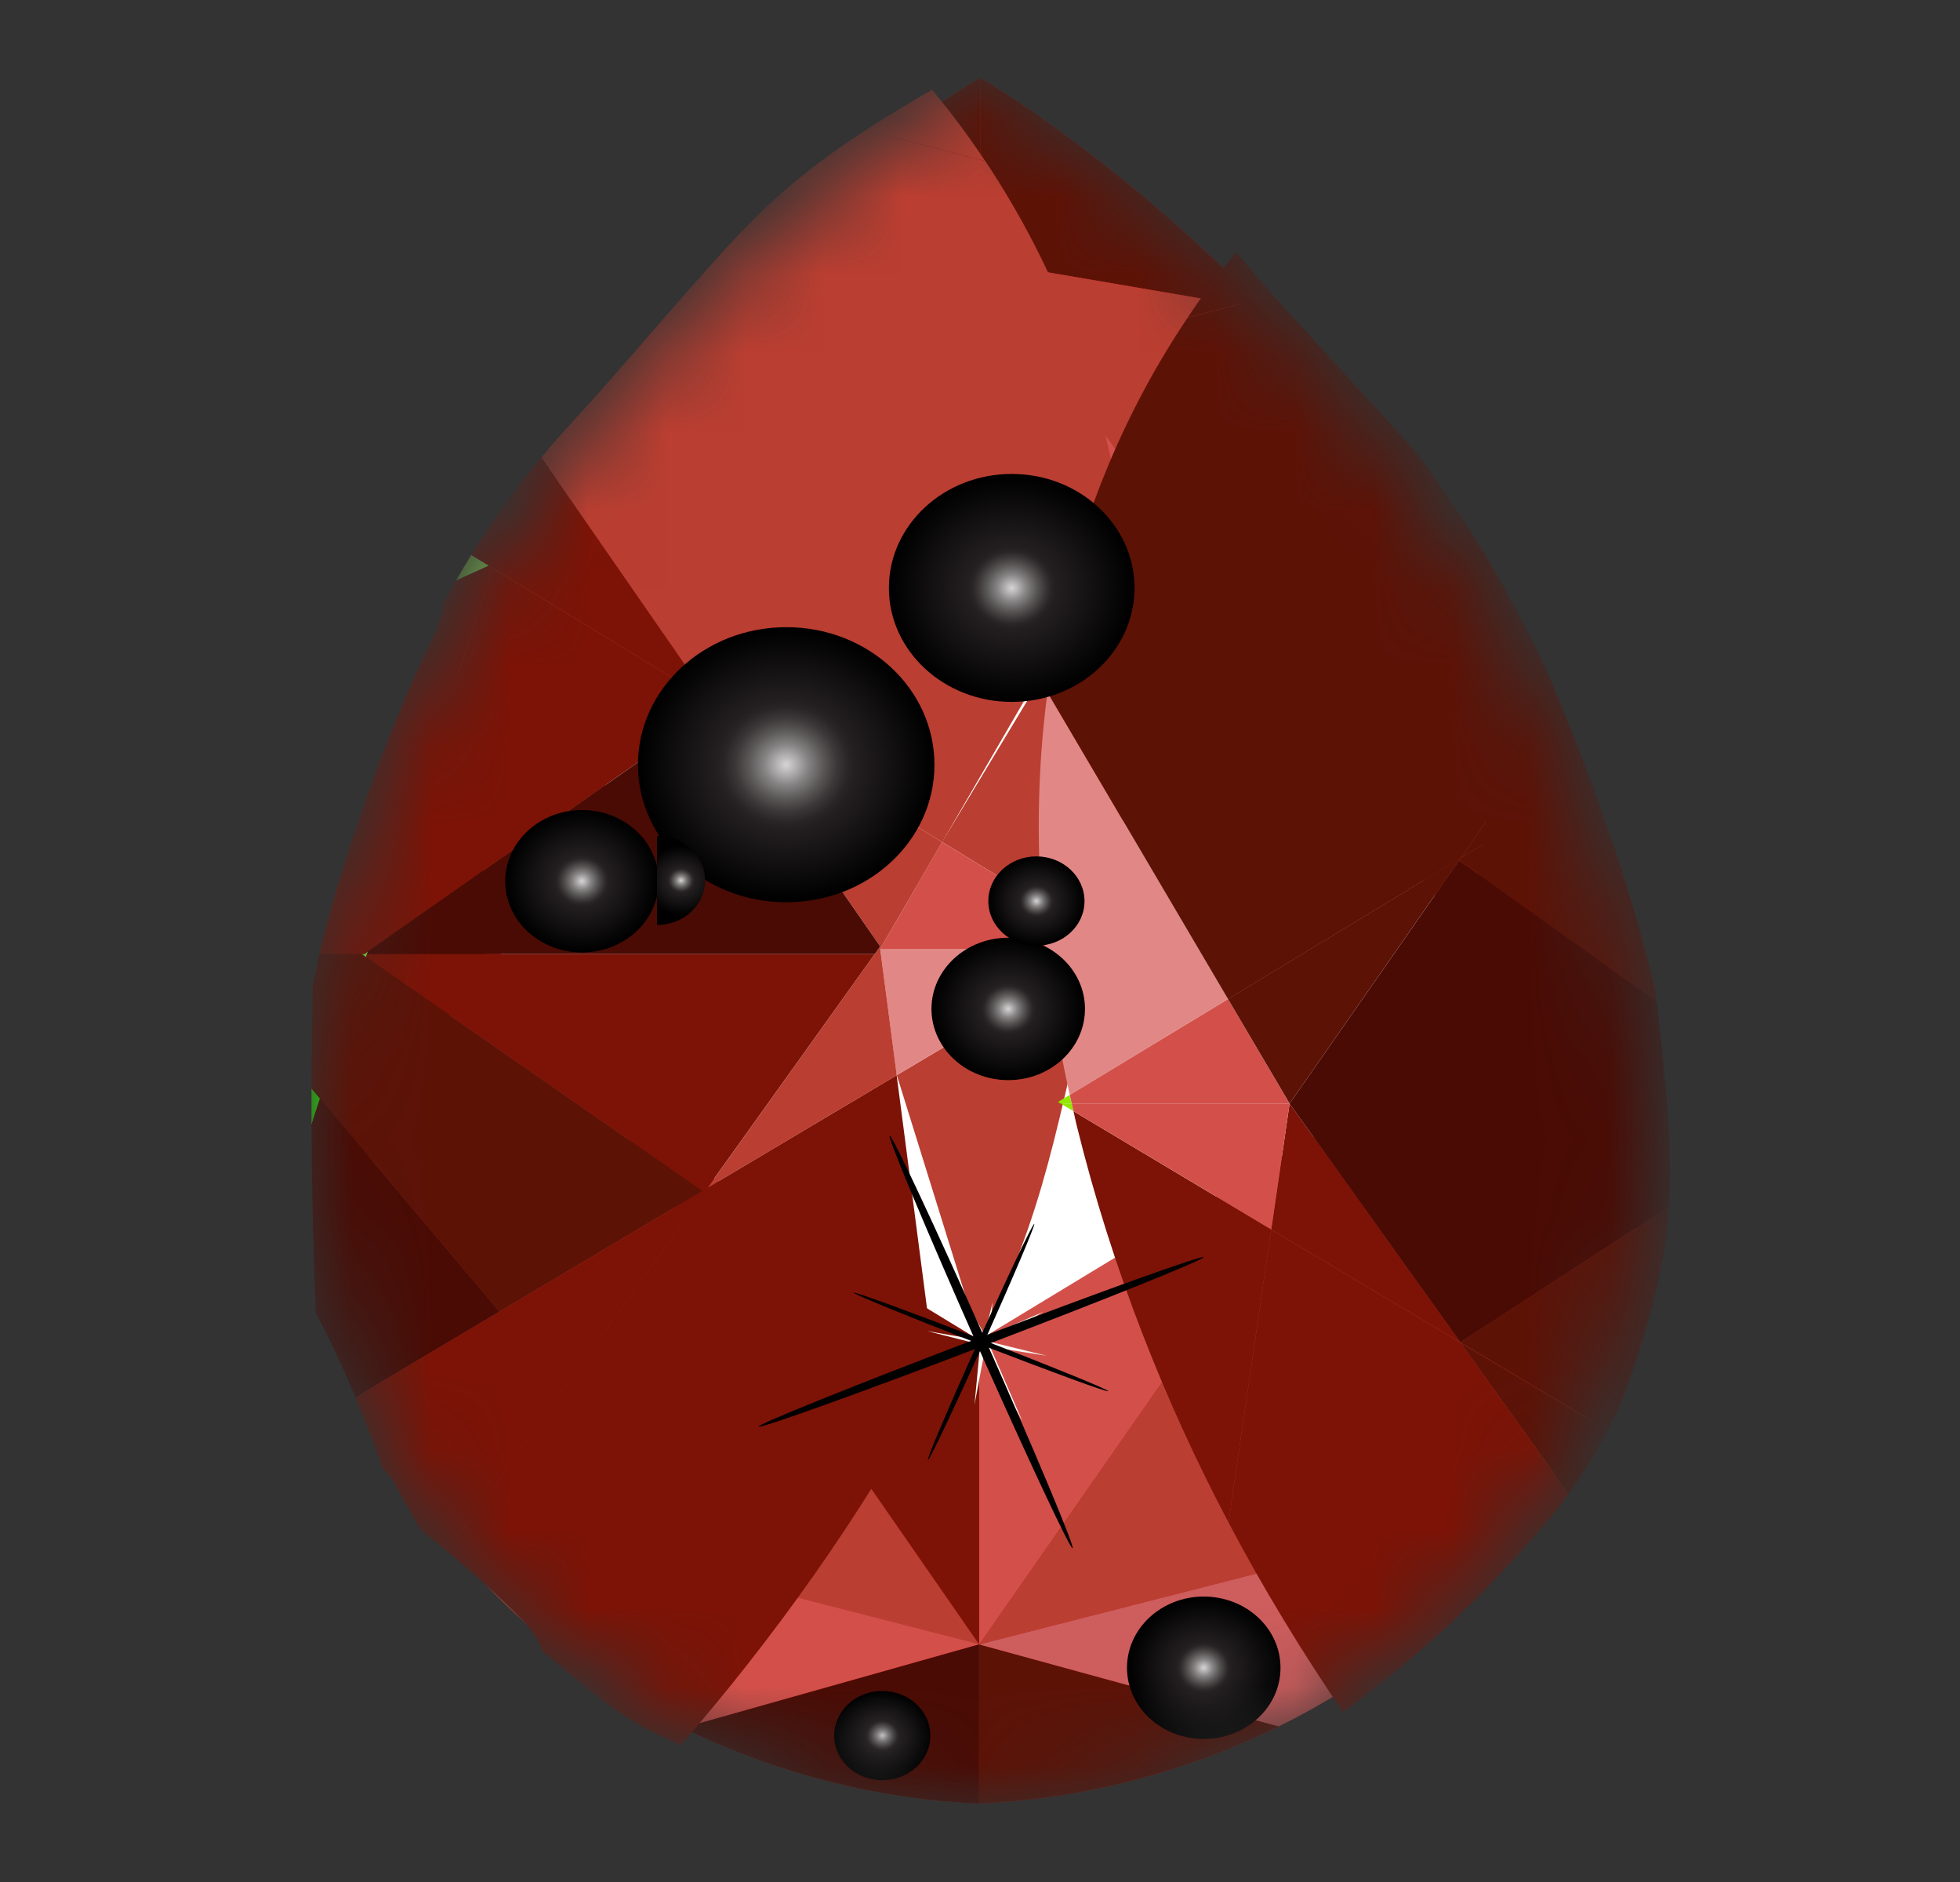 <svg width="25" height="24" viewBox="0 0 25 24" fill="none" xmlns="http://www.w3.org/2000/svg">
<rect x="0" y="0" width="25" height="24" fill="#333333" stroke="none"/>
<mask id="mask0_201_6694" style="mask-type:luminance" maskUnits="userSpaceOnUse" x="4" y="1" width="17" height="22">
<path d="M20.721 12.1L20.688 11.953C20.678 11.912 20.669 11.872 20.659 11.831C20.336 10.512 19.853 9.312 19.282 8.23C18.366 6.493 17.221 5.062 16.135 3.946C14.491 2.256 12.982 1.284 12.605 1.054C12.546 1.018 12.502 1 12.502 1C12.502 1 12.457 1.017 12.4 1.053C12.029 1.279 10.535 2.241 8.9 3.913C7.828 5.01 6.695 6.413 5.779 8.118C5.183 9.228 4.678 10.467 4.344 11.831C4.335 11.866 4.327 11.901 4.319 11.936L4.285 12.088C3.98 13.447 3.931 14.685 4.084 15.796C4.261 17.076 4.706 18.189 5.335 19.134C6.189 20.417 7.382 21.387 8.71 22.035C9.91 22.622 11.221 22.946 12.488 23C13.767 22.946 15.094 22.616 16.308 22.017C17.621 21.369 18.803 20.407 19.651 19.141C20.294 18.182 20.747 17.05 20.92 15.747C21.067 14.651 21.017 13.435 20.719 12.102L20.721 12.1Z" fill="white"/>
</mask>
<g mask="url(#mask0_201_6694)">
<path d="M20.721 12.1L20.827 12.037L20.802 12.022L20.688 11.953C20.678 11.912 20.669 11.872 20.659 11.831C20.336 10.512 19.853 9.312 19.282 8.23C18.366 6.493 17.221 5.062 16.135 3.946C14.491 2.256 12.982 1.284 12.605 1.054C12.546 1.018 12.502 1 12.502 1C12.502 1 12.457 1.017 12.4 1.053C12.029 1.279 10.535 2.241 8.9 3.913C7.828 5.01 6.695 6.413 5.779 8.118C5.183 9.228 4.678 10.467 4.344 11.831C4.335 11.866 4.327 11.901 4.319 11.936L4.213 11.999L4.175 12.022L4.285 12.088C3.98 13.447 3.931 14.685 4.084 15.796C4.261 17.076 4.706 18.189 5.335 19.134C6.189 20.417 7.382 21.387 8.71 22.035C9.91 22.622 11.221 22.946 12.488 23C13.767 22.946 15.094 22.616 16.308 22.017C17.621 21.369 18.803 20.407 19.651 19.141C20.294 18.182 20.747 17.05 20.92 15.747C21.067 14.651 21.017 13.435 20.719 12.102L20.721 12.1Z" fill="#C02323"/>
<g style="mix-blend-mode:overlay">
<path d="M5.779 8.118C5.183 9.228 4.678 10.467 4.344 11.831C4.336 11.866 4.327 11.901 4.319 11.936L6.136 10.855L5.779 8.118Z" fill="#5D1206"/>
<path d="M7.85 9.836L12.502 3.333V3.325L8.9 3.913C7.828 5.01 6.695 6.413 5.779 8.118L6.136 10.855L7.848 9.836H7.85Z" fill="#BA3E31"/>
<path d="M12.508 3.326L16.134 3.945C14.491 2.256 12.982 1.284 12.605 1.054C12.546 1.018 12.502 1 12.502 1V3.325H12.507L12.508 3.326Z" fill="#5D1206"/>
<path d="M12.502 1C12.502 1 12.457 1.017 12.4 1.053C12.029 1.279 10.534 2.241 8.9 3.913L12.502 3.325V1Z" fill="#5D1206"/>
<path d="M17.182 9.859L18.895 10.883L19.282 8.23C18.366 6.493 17.221 5.062 16.135 3.946L12.509 3.327L17.182 9.859Z" fill="#BA3E31"/>
<path d="M12.502 3.325V3.334L12.508 3.326L12.502 3.325Z" fill="#92E800"/>
<path d="M20.688 11.954C20.679 11.913 20.669 11.872 20.659 11.831C20.336 10.512 19.853 9.312 19.282 8.23L18.895 10.883L20.687 11.954H20.688Z" fill="#5D1206"/>
<path d="M20.923 15.746C21.07 14.65 21.019 13.434 20.721 12.101L19.288 12.969L20.923 15.746Z" fill="#5D1206"/>
<path d="M12.489 20.97L7.83 14.25L5.725 12.967L4.084 15.797C4.262 17.076 4.706 18.189 5.335 19.135L12.488 20.97H12.489Z" fill="#BA3E31"/>
<path d="M5.336 19.133C6.19 20.415 7.383 21.386 8.711 22.034L12.489 20.968L5.336 19.133Z" fill="#D3504A"/>
<path d="M8.711 22.035C9.912 22.622 11.222 22.947 12.489 23V20.97L8.711 22.035Z" fill="#4A0B04"/>
<path d="M12.489 22.999C13.769 22.945 15.096 22.615 16.309 22.016L12.489 20.97V23V22.999Z" fill="#5D1206"/>
<path d="M12.489 20.97L16.309 22.016C17.622 21.368 18.804 20.407 19.653 19.14L12.489 20.97Z" fill="#CE5D5D"/>
<path d="M4.285 12.089C3.98 13.448 3.931 14.685 4.084 15.797L5.725 12.968L4.285 12.09V12.089Z" fill="#5D1206"/>
<path d="M19.288 12.97L17.178 14.248L12.49 20.97L19.654 19.14C20.296 18.181 20.749 17.049 20.923 15.746L19.288 12.97Z" fill="#BA3E31"/>
<path d="M12.502 3.333L7.85 9.836L12.508 7.066L12.502 3.333Z" fill="#7C1306"/>
<path d="M12.508 3.325V3.326H12.509L12.508 3.325Z" fill="#92E800"/>
<path d="M12.489 20.97L17.177 14.248L12.489 17.089V20.97Z" fill="#D3504A"/>
<path d="M17.182 9.859L12.509 3.326H12.508L12.502 3.333L12.508 7.066L17.182 9.859Z" fill="#D3504A"/>
<path d="M12.489 17.088L7.831 14.249L12.489 20.969V17.088Z" fill="#7C1306"/>
<path d="M20.721 12.101L20.827 12.037L20.802 12.023H20.704C20.71 12.048 20.717 12.075 20.723 12.101H20.721Z" fill="#92E800"/>
<path d="M4.213 11.999L4.175 12.022L4.285 12.088C4.292 12.058 4.298 12.029 4.305 11.999H4.213Z" fill="#92E800"/>
<path d="M20.802 12.022L20.688 11.954C20.694 11.976 20.698 12 20.704 12.022H20.802Z" fill="#92E800"/>
<path d="M4.319 11.937L4.213 12H4.306C4.31 11.978 4.315 11.957 4.321 11.937H4.319Z" fill="#92E800"/>
<path d="M6.287 11.999H4.306C4.299 12.029 4.292 12.059 4.285 12.088L5.725 12.966L6.285 11.999H6.287Z" fill="#5D1206"/>
<path d="M18.895 10.883L17.182 9.859L18.73 12.022L18.895 10.883Z" fill="#BA3E31"/>
<path d="M6.286 11.999L6.137 10.855L4.32 11.936C4.316 11.957 4.311 11.978 4.305 11.999H6.286Z" fill="#5D1206"/>
<path d="M18.73 12.023L19.288 12.97L20.721 12.102C20.716 12.076 20.709 12.049 20.703 12.024H18.73V12.023Z" fill="#5D1206"/>
<path d="M18.73 12.023H20.703C20.698 12 20.692 11.977 20.687 11.954L18.896 10.884L18.73 12.023Z" fill="#5D1206"/>
<path d="M17.177 14.248L19.288 12.97L18.73 12.023L17.177 14.248Z" fill="#BA3E31"/>
<path d="M7.85 9.835L6.137 10.855L6.287 11.999L5.725 12.966L7.831 14.25L6.287 12.022L7.85 9.835Z" fill="#BA3E31"/>
<path d="M17.182 9.86L12.508 7.066L7.85 9.836L6.287 12.022L7.831 14.25L12.489 17.089V16.254V17.089L17.177 14.248L18.73 12.022L17.182 9.86Z" fill="white"/>
</g>
<g style="mix-blend-mode:overlay">
<path d="M12.489 17.089C13.33 15.524 13.491 14.26 13.963 12.338C13.976 12.288 13.986 12.239 13.998 12.19L11.439 13.711L12.49 17.088L12.489 17.089Z" fill="#BA3E31"/>
<path d="M6.665 20.66C6.782 20.779 6.868 20.915 6.921 21.059C7.06 21.175 7.198 21.291 7.339 21.408C7.458 21.507 7.579 21.605 7.704 21.699C7.734 21.721 7.756 21.738 7.771 21.748C7.821 21.783 7.872 21.817 7.921 21.851C8.007 21.907 8.094 21.962 8.181 22.015C8.346 22.097 8.513 22.179 8.68 22.258C9.828 20.936 10.97 19.373 11.939 17.568L11.437 13.712L9.024 15.147L5.704 19.786C6.039 20.063 6.362 20.352 6.664 20.659L6.665 20.66Z" fill="#7C1306"/>
<path d="M11.04 1.661C10.44 2.051 9.919 2.457 9.385 3.031C8.683 3.783 8.012 4.609 7.269 5.416C7.143 5.552 7.023 5.691 6.904 5.834L9.052 8.931L12.018 10.739L14.329 6.754C14.08 4.952 13.454 3.384 12.567 2.053L11.041 1.661H11.04Z" fill="#BA3E31"/>
<path d="M11.639 1.29C11.43 1.415 11.231 1.537 11.04 1.661L12.566 2.053C12.355 1.735 12.128 1.432 11.888 1.144C11.805 1.192 11.722 1.24 11.639 1.29Z" fill="#BA3E31"/>
<path d="M14.046 11.975C14.476 10.061 14.57 8.429 14.353 6.863L12.017 10.737L14.046 11.975Z" fill="#BA3E31"/>
<path d="M5.04 18.931C5.147 19.128 5.257 19.32 5.365 19.514C5.48 19.604 5.594 19.695 5.707 19.788L9.026 15.148L4.534 17.82C4.656 18.119 4.771 18.421 4.881 18.725C4.944 18.785 4.998 18.853 5.041 18.931H5.04Z" fill="#7C1306"/>
<path d="M6.01 7.077L9.051 8.931L6.904 5.833C6.586 6.213 6.289 6.624 6.01 7.077Z" fill="#7C1306"/>
<path d="M11.227 12.1H14.018C14.027 12.058 14.037 12.017 14.046 11.975L12.017 10.737L11.227 12.1Z" fill="#D3504A"/>
<path d="M11.227 12.1L11.437 13.712L13.996 12.19C14.003 12.16 14.009 12.13 14.017 12.1H11.226H11.227Z" fill="#E18886"/>
<path d="M9.025 15.148L11.438 13.712L11.227 12.1L12.017 10.738L9.052 8.931L11.227 12.069L9.025 15.148Z" fill="#BA3E31"/>
<path d="M3.973 13.881C3.973 14.034 3.973 14.188 3.973 14.34C4.009 14.23 4.045 14.119 4.081 14.009L3.973 13.881Z" fill="#2EF007"/>
<path d="M4.615 12.166H4.074C4.047 12.305 4.019 12.443 3.989 12.582C3.981 13.014 3.975 13.448 3.973 13.88L4.081 14.008C4.277 13.408 4.474 12.801 4.669 12.204L4.63 12.177L4.613 12.166H4.615Z" fill="#5D1206"/>
<path d="M4.645 12.166H4.615L4.631 12.178L4.645 12.166Z" fill="#7AEF3F"/>
<path d="M4.692 12.134L4.646 12.166H4.682C4.685 12.156 4.689 12.145 4.692 12.134Z" fill="#7AEF3F"/>
<path d="M4.646 12.167L4.63 12.177L4.669 12.204C4.674 12.191 4.677 12.178 4.682 12.165H4.646V12.167Z" fill="#7AEF3F"/>
<path d="M4.669 12.204L8.959 15.187L9.024 15.148L11.158 12.165H4.682C4.677 12.178 4.674 12.191 4.669 12.204Z" fill="#7C1306"/>
<path d="M4.669 12.204C4.474 12.801 4.276 13.408 4.081 14.008L6.369 16.728L8.959 15.187L4.669 12.204Z" fill="#5D1206"/>
<path d="M4.532 17.821L6.37 16.727L4.082 14.008C4.046 14.118 4.01 14.229 3.974 14.339C3.977 15.141 3.993 15.944 4.029 16.744C4.216 17.094 4.381 17.454 4.532 17.82V17.821Z" fill="#4A0B04"/>
<path d="M6.232 7.213L5.819 7.401C5.786 7.459 5.753 7.516 5.72 7.575C5.701 7.612 5.678 7.646 5.652 7.678C5.637 7.825 5.594 7.973 5.526 8.116C4.931 9.358 4.428 10.738 4.081 12.13C4.079 12.142 4.076 12.153 4.074 12.166H4.646L4.692 12.134C5.319 10.211 5.908 8.394 6.28 7.242L6.232 7.213Z" fill="#7C1306"/>
<path d="M9.121 9.032L9.05 8.931L6.278 7.242C5.908 8.394 5.317 10.21 4.691 12.134L9.12 9.032H9.121Z" fill="#7C1306"/>
<path d="M4.682 12.166H11.158L11.227 12.069L9.121 9.032L4.692 12.134C4.689 12.145 4.685 12.155 4.682 12.166Z" fill="#4A0B04"/>
<path d="M5.819 7.401L6.232 7.213L6.01 7.078C5.945 7.183 5.881 7.291 5.819 7.401Z" fill="#96E45D"/>
</g>
<g style="mix-blend-mode:overlay">
<path d="M19.299 19.896C19.585 19.582 19.792 19.356 20.008 19.051L18.627 17.121L16.214 15.679L15.67 19.416C16.124 20.276 16.618 21.082 17.133 21.836C17.918 21.253 18.651 20.61 19.299 19.896Z" fill="#7C1306"/>
<path d="M13.692 14.17C13.706 14.228 13.717 14.285 13.731 14.343C14.188 16.201 14.866 17.891 15.67 19.415L16.214 15.678L13.691 14.17H13.692Z" fill="#7C1306"/>
<path d="M13.361 8.829C13.155 10.372 13.226 12.085 13.645 13.963L15.664 12.739L13.361 8.829Z" fill="#E18886"/>
<path d="M16.245 3.769C16.083 3.586 15.923 3.402 15.768 3.215C15.55 3.481 15.343 3.759 15.149 4.049L16.245 3.769Z" fill="#5D1206"/>
<path d="M18.635 10.939L19.942 9.065C19.855 8.854 19.767 8.644 19.676 8.435C19.217 7.487 18.681 6.575 18.028 5.731C17.442 5.066 16.827 4.427 16.245 3.77L15.149 4.05C14.243 5.4 13.606 6.995 13.361 8.83L15.664 12.741L18.636 10.94L18.635 10.939Z" fill="#5D1206"/>
<path d="M20.284 9.94C20.175 9.647 20.06 9.355 19.942 9.065L18.635 10.939L20.284 9.94Z" fill="#5D1206"/>
<path d="M20.171 18.812C20.292 18.627 20.406 18.438 20.507 18.244L18.628 17.122L20.009 19.051C20.062 18.977 20.116 18.899 20.171 18.813V18.812Z" fill="#5D1206"/>
<path d="M13.643 13.963L13.495 14.053L13.53 14.074H13.669C13.661 14.037 13.651 14 13.643 13.963Z" fill="#92E800"/>
<path d="M13.53 14.073L13.691 14.17C13.683 14.138 13.676 14.105 13.668 14.073H13.529H13.53Z" fill="#92E800"/>
<path d="M16.215 15.678L18.628 17.12L16.449 14.073L16.215 15.678Z" fill="#7C1306"/>
<path d="M16.449 14.074L15.664 12.74L13.645 13.963C13.653 14 13.662 14.037 13.67 14.074H16.45H16.449Z" fill="#D3504A"/>
<path d="M16.449 14.073H13.669C13.676 14.105 13.684 14.138 13.692 14.17L16.215 15.678L16.449 14.073Z" fill="#D3504A"/>
<path d="M18.635 10.938L15.663 12.739L16.449 14.073L18.635 10.938Z" fill="#5D1206"/>
<path d="M20.507 18.244C20.507 18.244 20.51 18.238 20.511 18.235C20.508 18.24 20.663 17.916 20.589 18.088C20.633 17.987 20.677 17.885 20.716 17.782C20.898 17.303 21.045 16.808 21.154 16.31C21.178 16.196 21.204 16.082 21.224 15.968C21.224 15.966 21.262 15.691 21.255 15.761C21.269 15.637 21.279 15.512 21.287 15.388L18.627 17.119L20.506 18.242L20.507 18.244Z" fill="#5D1206"/>
<path d="M21.131 12.773L18.612 10.972L16.449 14.073L16.518 14.17H21.271C21.238 13.703 21.183 13.238 21.131 12.774V12.773Z" fill="#4A0B04"/>
<path d="M21.287 15.388C21.291 15.326 21.295 15.265 21.298 15.202C21.308 14.858 21.295 14.513 21.271 14.17H16.518L18.628 17.119L21.288 15.388H21.287Z" fill="#4A0B04"/>
<path d="M21.116 12.633C20.897 11.723 20.613 10.823 20.284 9.939L18.635 10.939L18.612 10.972L21.131 12.773C21.126 12.726 21.121 12.679 21.116 12.632V12.633Z" fill="#5D1206"/>
</g>
<path style="mix-blend-mode:color-dodge" d="M11.252 22.702C10.913 22.702 10.64 22.447 10.64 22.134C10.64 21.82 10.913 21.564 11.252 21.564C11.592 21.564 11.867 21.818 11.867 22.134C11.867 22.449 11.592 22.702 11.252 22.702Z" fill="url(#paint0_radial_201_6694)"/>
<path style="mix-blend-mode:color-dodge" d="M7.423 12.146C6.883 12.146 6.444 11.739 6.444 11.238C6.444 10.736 6.883 10.33 7.423 10.33C7.964 10.33 8.402 10.736 8.402 11.238C8.402 11.739 7.963 12.146 7.423 12.146Z" fill="url(#paint1_radial_201_6694)"/>
<path style="mix-blend-mode:color-dodge" d="M15.354 22.176C14.814 22.176 14.375 21.77 14.375 21.268C14.375 20.767 14.814 20.36 15.354 20.36C15.895 20.36 16.333 20.766 16.333 21.268C16.333 21.771 15.894 22.176 15.354 22.176Z" fill="url(#paint2_radial_201_6694)"/>
<path style="mix-blend-mode:color-dodge" d="M12.861 13.774C12.32 13.774 11.881 13.367 11.881 12.866C11.881 12.365 12.32 11.958 12.861 11.958C13.401 11.958 13.839 12.364 13.839 12.866C13.839 13.368 13.4 13.774 12.861 13.774Z" fill="url(#paint3_radial_201_6694)"/>
<path style="mix-blend-mode:color-dodge" d="M13.004 8.116C12.665 8.116 12.389 7.861 12.389 7.547C12.389 7.232 12.665 6.978 13.004 6.978C13.344 6.978 13.618 7.232 13.618 7.547C13.618 7.861 13.342 8.116 13.004 8.116Z" fill="url(#paint4_radial_201_6694)"/>
<path style="mix-blend-mode:color-dodge" d="M10.03 11.506C8.983 11.506 8.137 10.721 8.137 9.753C8.137 8.785 8.983 7.998 10.03 7.998C11.076 7.998 11.919 8.784 11.919 9.753C11.919 10.723 11.073 11.506 10.03 11.506Z" fill="url(#paint5_radial_201_6694)"/>
<path style="mix-blend-mode:color-dodge" d="M12.905 8.951C12.04 8.951 11.338 8.3 11.338 7.498C11.338 6.695 12.04 6.044 12.905 6.044C13.769 6.044 14.471 6.695 14.471 7.498C14.471 8.3 13.771 8.951 12.905 8.951Z" fill="url(#paint6_radial_201_6694)"/>
<path style="mix-blend-mode:color-dodge" d="M8.38 10.658C8.719 10.658 8.994 10.913 8.994 11.227C8.994 11.541 8.719 11.796 8.38 11.796" fill="url(#paint7_radial_201_6694)"/>
<path style="mix-blend-mode:color-dodge" d="M13.219 12.06C12.88 12.06 12.606 11.806 12.606 11.491C12.606 11.177 12.88 10.921 13.219 10.921C13.556 10.921 13.833 11.176 13.833 11.491C13.833 11.807 13.558 12.06 13.219 12.06Z" fill="url(#paint8_radial_201_6694)"/>
<path d="M12.499 17.178L11.726 17.413L12.408 17.122L11.825 16.974L12.485 17.089L12.065 16.131L12.559 17.021L12.661 16.604L12.62 17.027L13.306 16.73L12.65 17.117L13.351 17.289L12.63 17.176L13.041 18.125L12.556 17.243L12.43 17.913L12.499 17.178Z" fill="url(#paint9_linear_201_6694)"/>
<path style="mix-blend-mode:screen" d="M12.49 17.06C14.057 16.463 15.34 16.003 15.352 16.032C15.365 16.061 14.104 16.569 12.538 17.165C10.97 17.763 9.689 18.223 9.675 18.193C9.663 18.164 10.922 17.656 12.49 17.06Z" fill="url(#paint10_radial_201_6694)"/>
<path style="mix-blend-mode:screen" d="M12.571 17.09C13.215 18.544 13.712 19.732 13.681 19.744C13.649 19.754 13.102 18.587 12.457 17.134C11.813 15.68 11.315 14.492 11.347 14.482C11.379 14.47 11.926 15.639 12.571 17.09Z" fill="url(#paint11_radial_201_6694)"/>
<path style="mix-blend-mode:screen" d="M12.527 17.083C13.424 17.431 14.146 17.724 14.136 17.741C14.128 17.759 13.397 17.49 12.499 17.143C11.603 16.796 10.882 16.502 10.889 16.485C10.897 16.468 11.63 16.736 12.526 17.083H12.527Z" fill="url(#paint12_radial_201_6694)"/>
<path style="mix-blend-mode:screen" d="M12.547 17.126C12.17 17.958 11.854 18.625 11.836 18.618C11.817 18.61 12.107 17.931 12.481 17.1C12.856 16.268 13.174 15.602 13.192 15.608C13.209 15.615 12.921 16.294 12.547 17.126Z" fill="url(#paint13_radial_201_6694)"/>
</g>
<defs>
<radialGradient id="paint0_radial_201_6694" cx="0" cy="0" r="1" gradientUnits="userSpaceOnUse" gradientTransform="translate(11.254 22.133) rotate(90) scale(0.569 0.614)">
<stop stop-color="#D6D5D5"/>
<stop offset="0.04" stop-color="#BCBABA"/>
<stop offset="0.12" stop-color="#868384"/>
<stop offset="0.2" stop-color="#5B5858"/>
<stop offset="0.27" stop-color="#3C3839"/>
<stop offset="0.32" stop-color="#292526"/>
<stop offset="0.36" stop-color="#231F20"/>
<stop offset="0.99"/>
</radialGradient>
<radialGradient id="paint1_radial_201_6694" cx="0" cy="0" r="1" gradientUnits="userSpaceOnUse" gradientTransform="translate(7.422 11.236) rotate(90) scale(0.908 0.98)">
<stop stop-color="#D6D5D5"/>
<stop offset="0.04" stop-color="#BCBABA"/>
<stop offset="0.12" stop-color="#868384"/>
<stop offset="0.2" stop-color="#5B5858"/>
<stop offset="0.27" stop-color="#3C3839"/>
<stop offset="0.32" stop-color="#292526"/>
<stop offset="0.36" stop-color="#231F20"/>
<stop offset="0.99"/>
</radialGradient>
<radialGradient id="paint2_radial_201_6694" cx="0" cy="0" r="1" gradientUnits="userSpaceOnUse" gradientTransform="translate(15.354 21.268) rotate(90) scale(0.908 0.98)">
<stop stop-color="#D6D5D5"/>
<stop offset="0.04" stop-color="#BCBABA"/>
<stop offset="0.12" stop-color="#868384"/>
<stop offset="0.2" stop-color="#5B5858"/>
<stop offset="0.27" stop-color="#3C3839"/>
<stop offset="0.32" stop-color="#292526"/>
<stop offset="0.36" stop-color="#231F20"/>
<stop offset="0.99"/>
</radialGradient>
<radialGradient id="paint3_radial_201_6694" cx="0" cy="0" r="1" gradientUnits="userSpaceOnUse" gradientTransform="translate(12.86 12.866) rotate(90) scale(0.908 0.98)">
<stop stop-color="#D6D5D5"/>
<stop offset="0.04" stop-color="#BCBABA"/>
<stop offset="0.12" stop-color="#868384"/>
<stop offset="0.2" stop-color="#5B5858"/>
<stop offset="0.27" stop-color="#3C3839"/>
<stop offset="0.32" stop-color="#292526"/>
<stop offset="0.36" stop-color="#231F20"/>
<stop offset="0.99"/>
</radialGradient>
<radialGradient id="paint4_radial_201_6694" cx="0" cy="0" r="1" gradientUnits="userSpaceOnUse" gradientTransform="translate(13.003 7.547) rotate(90) scale(0.569 0.614)">
<stop stop-color="#D6D5D5"/>
<stop offset="0.04" stop-color="#BCBABA"/>
<stop offset="0.12" stop-color="#868384"/>
<stop offset="0.2" stop-color="#5B5858"/>
<stop offset="0.27" stop-color="#3C3839"/>
<stop offset="0.32" stop-color="#292526"/>
<stop offset="0.36" stop-color="#231F20"/>
<stop offset="0.99"/>
</radialGradient>
<radialGradient id="paint5_radial_201_6694" cx="0" cy="0" r="1" gradientUnits="userSpaceOnUse" gradientTransform="translate(10.027 9.752) rotate(90) scale(1.754 1.892)">
<stop stop-color="#D6D5D5"/>
<stop offset="0.05" stop-color="#BCBABA"/>
<stop offset="0.15" stop-color="#868384"/>
<stop offset="0.25" stop-color="#5B5858"/>
<stop offset="0.34" stop-color="#3C3839"/>
<stop offset="0.42" stop-color="#292526"/>
<stop offset="0.47" stop-color="#231F20"/>
<stop offset="0.99"/>
</radialGradient>
<radialGradient id="paint6_radial_201_6694" cx="0" cy="0" r="1" gradientUnits="userSpaceOnUse" gradientTransform="translate(12.905 7.498) rotate(90) scale(1.452 1.567)">
<stop stop-color="#D6D5D5"/>
<stop offset="0.04" stop-color="#BCBABA"/>
<stop offset="0.12" stop-color="#868384"/>
<stop offset="0.2" stop-color="#5B5858"/>
<stop offset="0.27" stop-color="#3C3839"/>
<stop offset="0.32" stop-color="#292526"/>
<stop offset="0.36" stop-color="#231F20"/>
<stop offset="0.99"/>
</radialGradient>
<radialGradient id="paint7_radial_201_6694" cx="0" cy="0" r="1" gradientUnits="userSpaceOnUse" gradientTransform="translate(8.687 11.227) rotate(90) scale(0.45 0.485)">
<stop stop-color="#D6D5D5"/>
<stop offset="0.04" stop-color="#BCBABA"/>
<stop offset="0.12" stop-color="#868384"/>
<stop offset="0.2" stop-color="#5B5858"/>
<stop offset="0.27" stop-color="#3C3839"/>
<stop offset="0.32" stop-color="#292526"/>
<stop offset="0.36" stop-color="#231F20"/>
<stop offset="0.99"/>
</radialGradient>
<radialGradient id="paint8_radial_201_6694" cx="0" cy="0" r="1" gradientUnits="userSpaceOnUse" gradientTransform="translate(13.22 11.491) rotate(90) scale(0.569 0.614)">
<stop stop-color="#D6D5D5"/>
<stop offset="0.04" stop-color="#BCBABA"/>
<stop offset="0.12" stop-color="#868384"/>
<stop offset="0.2" stop-color="#5B5858"/>
<stop offset="0.27" stop-color="#3C3839"/>
<stop offset="0.32" stop-color="#292526"/>
<stop offset="0.36" stop-color="#231F20"/>
<stop offset="0.99"/>
</radialGradient>
<linearGradient id="paint9_linear_201_6694" x1="11.717" y1="17.509" x2="13.284" y2="16.801" gradientUnits="userSpaceOnUse">
<stop stop-color="white"/>
<stop offset="0.69" stop-color="#F9F7F3"/>
<stop offset="1" stop-color="#F6F3EC"/>
</linearGradient>
<radialGradient id="paint10_radial_201_6694" cx="0" cy="0" r="1" gradientUnits="userSpaceOnUse" gradientTransform="translate(15.926 26.102) rotate(-113.931) scale(0.057 3.032)">
<stop stop-color="#FFF414"/>
<stop offset="0.05" stop-color="#E3DA15"/>
<stop offset="0.18" stop-color="#A9A218"/>
<stop offset="0.3" stop-color="#77731B"/>
<stop offset="0.42" stop-color="#514F1D"/>
<stop offset="0.53" stop-color="#36351E"/>
<stop offset="0.62" stop-color="#25251F"/>
<stop offset="0.69" stop-color="#202020"/>
<stop offset="0.99"/>
</radialGradient>
<radialGradient id="paint11_radial_201_6694" cx="0" cy="0" r="1" gradientUnits="userSpaceOnUse" gradientTransform="translate(-11.158 26.344) rotate(-20.871) scale(0.06 2.888)">
<stop stop-color="#FFF414"/>
<stop offset="0.05" stop-color="#E3DA15"/>
<stop offset="0.18" stop-color="#A9A218"/>
<stop offset="0.3" stop-color="#77731B"/>
<stop offset="0.42" stop-color="#514F1D"/>
<stop offset="0.53" stop-color="#36351E"/>
<stop offset="0.62" stop-color="#25251F"/>
<stop offset="0.69" stop-color="#202020"/>
<stop offset="0.99"/>
</radialGradient>
<radialGradient id="paint12_radial_201_6694" cx="0" cy="0" r="1" gradientUnits="userSpaceOnUse" gradientTransform="translate(2.136 39.455) rotate(-65.626) scale(0.032 1.733)">
<stop stop-color="#FFF414"/>
<stop offset="0.05" stop-color="#E3DA15"/>
<stop offset="0.18" stop-color="#A9A218"/>
<stop offset="0.3" stop-color="#77731B"/>
<stop offset="0.42" stop-color="#514F1D"/>
<stop offset="0.53" stop-color="#36351E"/>
<stop offset="0.62" stop-color="#25251F"/>
<stop offset="0.69" stop-color="#202020"/>
<stop offset="0.99"/>
</radialGradient>
<radialGradient id="paint13_radial_201_6694" cx="0" cy="0" r="1" gradientUnits="userSpaceOnUse" gradientTransform="translate(6.028 15.225) rotate(21.269) scale(0.035 1.662)">
<stop stop-color="#FFF414"/>
<stop offset="0.05" stop-color="#E3DA15"/>
<stop offset="0.18" stop-color="#A9A218"/>
<stop offset="0.3" stop-color="#77731B"/>
<stop offset="0.42" stop-color="#514F1D"/>
<stop offset="0.53" stop-color="#36351E"/>
<stop offset="0.62" stop-color="#25251F"/>
<stop offset="0.69" stop-color="#202020"/>
<stop offset="0.99"/>
</radialGradient>
</defs>
</svg>
